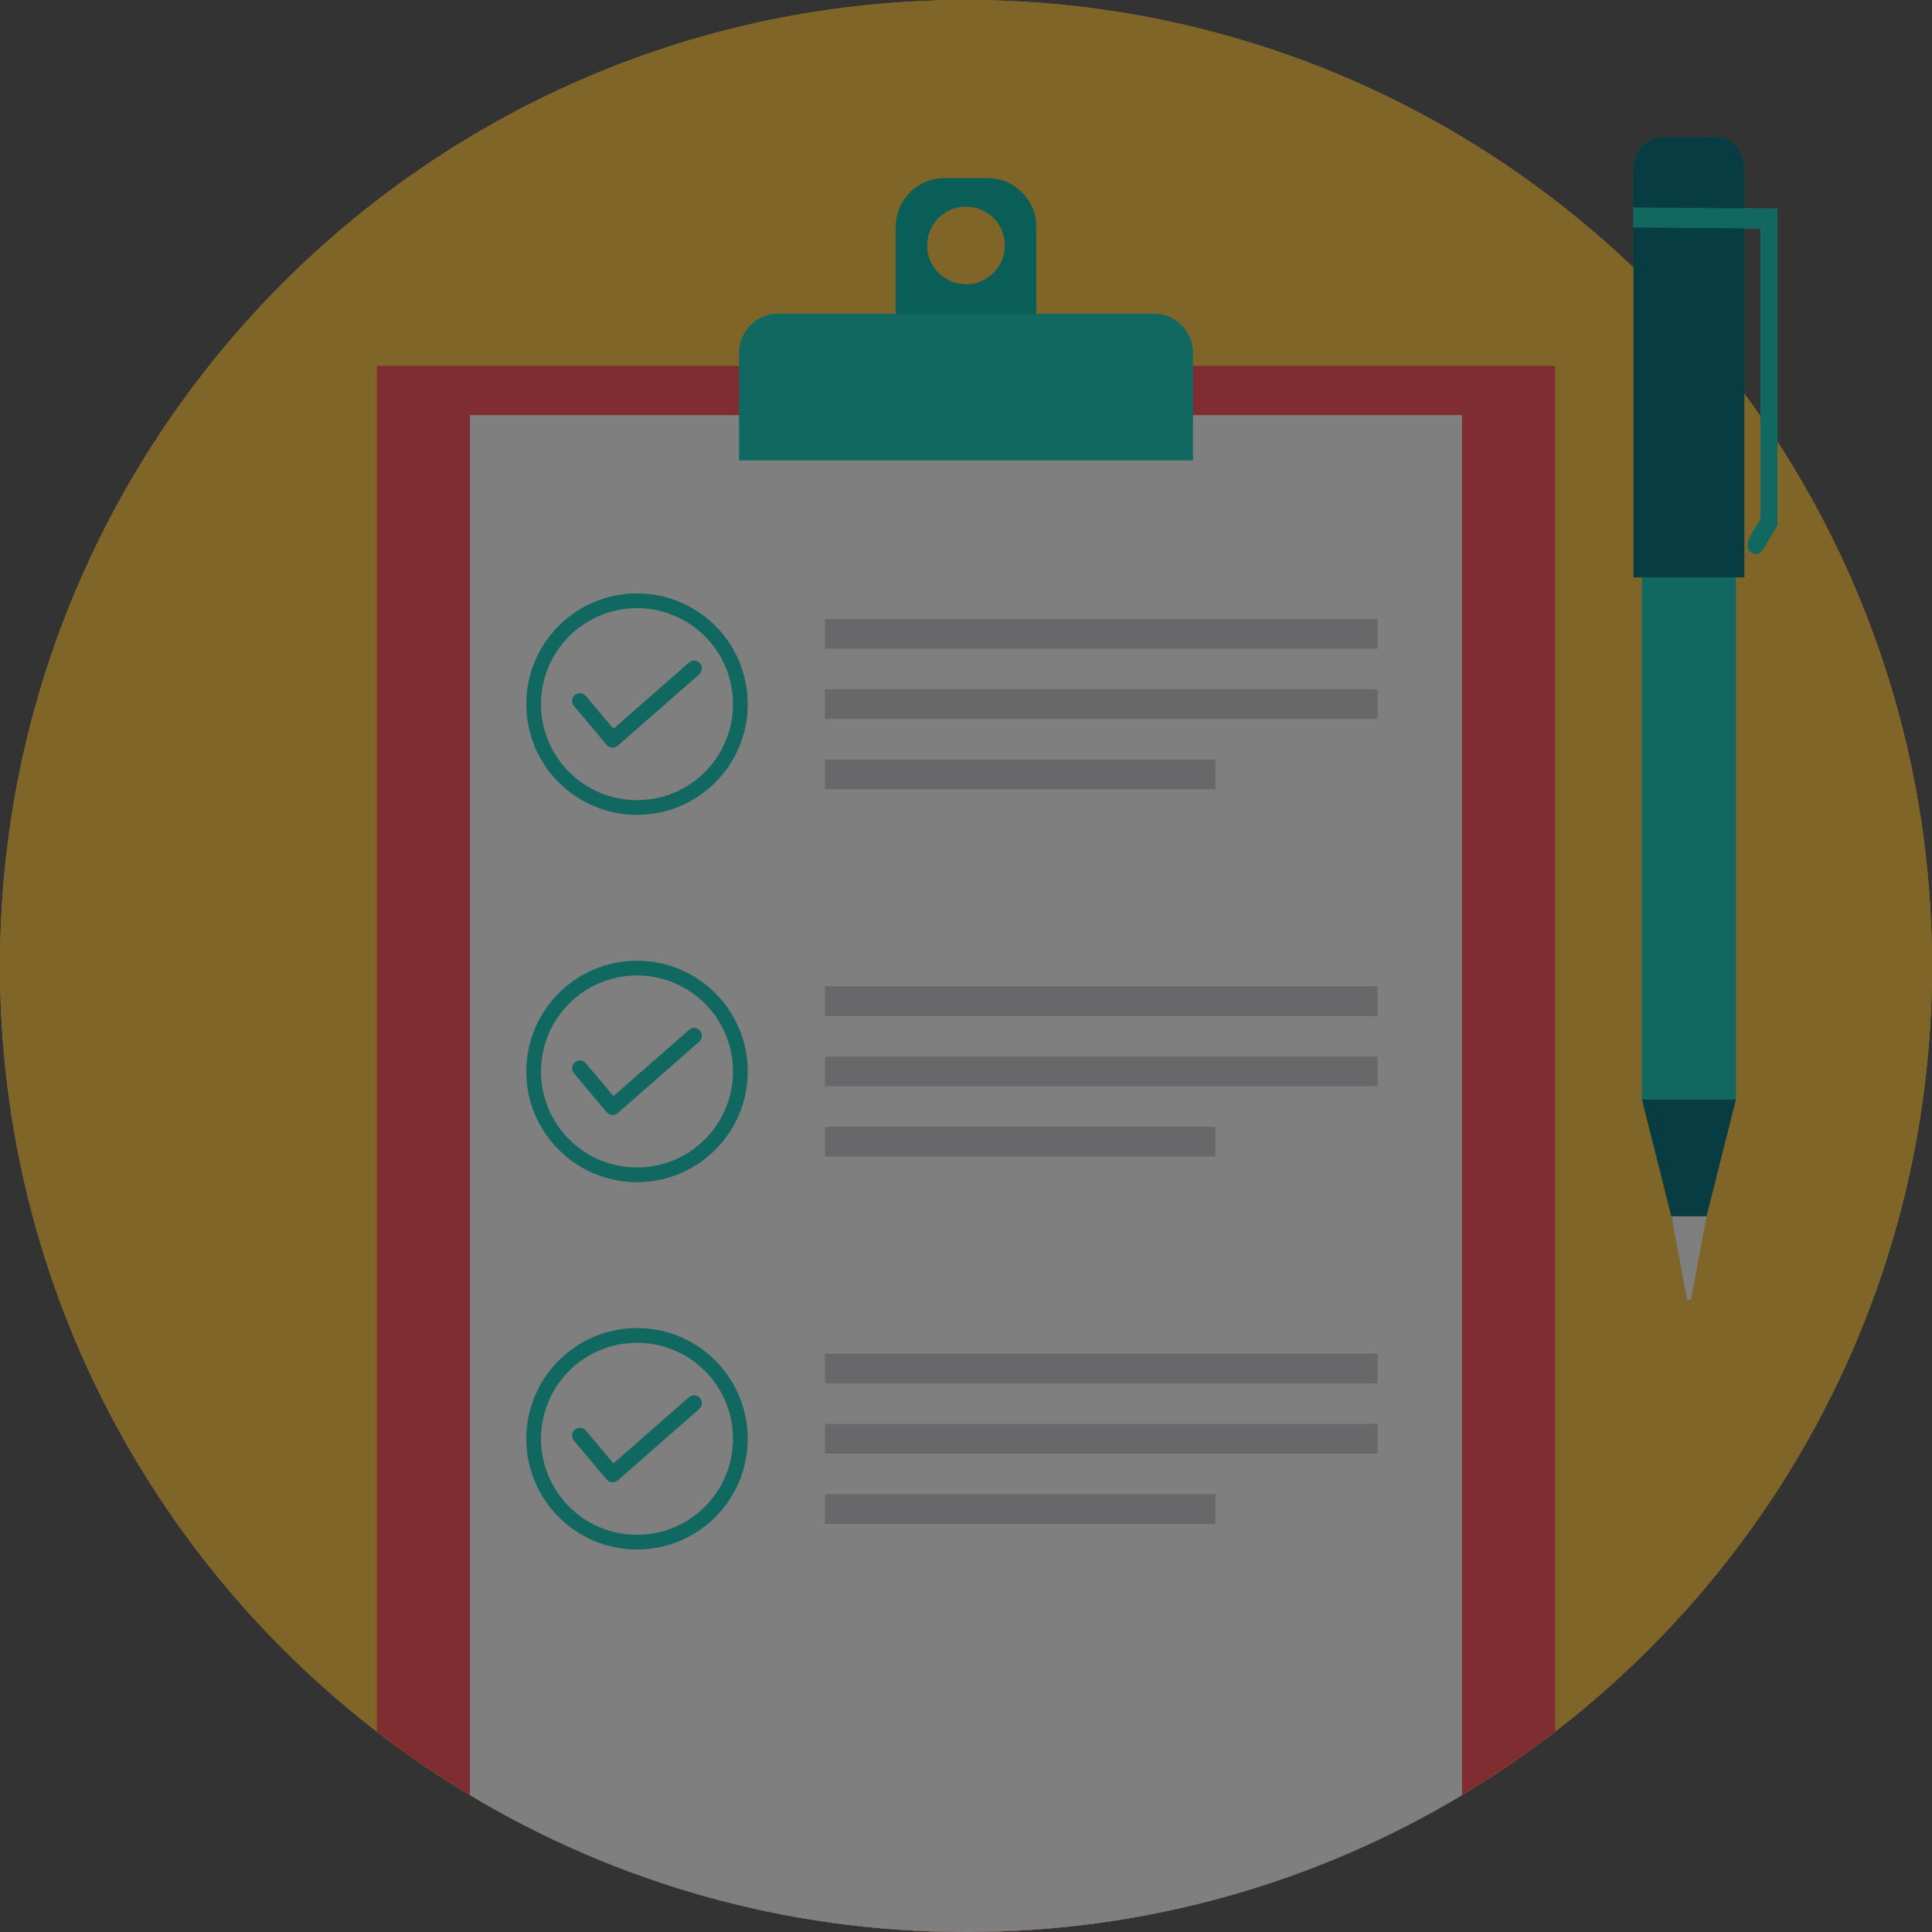 <?xml version="1.0" encoding="UTF-8" standalone="no"?>
<svg width="40px" height="40px" viewBox="0 0 40 40" version="1.1" xmlns="http://www.w3.org/2000/svg" xmlns:xlink="http://www.w3.org/1999/xlink">
    <rect x="0" y="0" width="40" height="40" fill="#333333" stroke="none"/>
    <!-- Generator: Sketch 40 (33762) - http://www.bohemiancoding.com/sketch -->
    <title>notepad</title>
    <desc>Created with Sketch.</desc>
    <defs></defs>
    <g id="LandingPage" stroke="none" stroke-width="1" fill="none" fill-rule="evenodd">
        <g id="Деловой-английский" transform="translate(-333, -732)">
            <g id="Group-3-Copy" transform="translate(333, 732)">
                <g id="notepad">
                    <g id="Layer_1">
                        <path d="M20,0 C31.046,0 40,8.954 40,20 C40,31.046 31.046,40 20,40 C8.954,40 0,31.046 0,20 C0,8.954 8.954,0 20,0 L20,0 Z" id="Shape" fill="#FFCA4F"></path>
                        <path d="M7.804,7.575 L32.196,7.575 L32.196,35.85 C28.821,38.452 24.591,40 20,40 C15.409,40 11.18,38.452 7.804,35.851 L7.804,7.575 L7.804,7.575 L7.804,7.575 Z" id="Shape" fill="#FF5B61"></path>
                        <path d="M9.73,8.594 L30.27,8.594 L30.27,37.164 C27.267,38.964 23.755,40 20,40 C16.245,40 12.732,38.964 9.73,37.165 L9.73,8.594 L9.73,8.594 L9.73,8.594 Z" id="Shape" fill="#FFFFFF"></path>
                        <path d="M19.552,3.687 L20.448,3.687 C21.001,3.687 21.455,4.14 21.455,4.694 L21.455,7.016 L18.545,7.016 L18.545,4.694 C18.545,4.14 18.999,3.687 19.552,3.687 L19.552,3.687 Z M20,4.278 L20,4.278 C19.555,4.278 19.196,4.638 19.196,5.082 C19.196,5.526 19.556,5.886 20,5.886 C20.444,5.886 20.804,5.526 20.804,5.082 C20.804,4.638 20.444,4.278 20,4.278 L20,4.278 Z" id="Shape" fill="#15BDB1"></path>
                        <path d="M16.107,6.495 L23.893,6.495 C24.337,6.495 24.7,6.858 24.7,7.301 L24.7,9.533 L15.301,9.533 L15.301,7.301 C15.301,6.858 15.663,6.495 16.107,6.495 L16.107,6.495 Z" id="Shape" fill="#20D0C2"></path>
                        <g id="Group" transform="translate(17.031, 12.812)" fill="#D0D1D4">
                            <path d="M0.049,0.003 L11.49,0.003 L11.49,0.619 L0.049,0.619 L0.049,0.003 L0.049,0.003 Z M0.049,2.913 L0.049,2.913 L8.133,2.913 L8.133,3.528 L0.049,3.528 L0.049,2.913 L0.049,2.913 Z M0.049,1.458 L0.049,1.458 L11.49,1.458 L11.49,2.073 L0.049,2.073 L0.049,1.458 L0.049,1.458 Z" id="Shape"></path>
                            <path d="M0.049,7.608 L11.49,7.608 L11.49,8.224 L0.049,8.224 L0.049,7.608 L0.049,7.608 Z M0.049,10.518 L0.049,10.518 L8.133,10.518 L8.133,11.133 L0.049,11.133 L0.049,10.518 L0.049,10.518 Z M0.049,9.063 L0.049,9.063 L11.49,9.063 L11.49,9.679 L0.049,9.679 L0.049,9.063 L0.049,9.063 Z" id="Shape"></path>
                            <path d="M0.049,15.213 L11.49,15.213 L11.49,15.829 L0.049,15.829 L0.049,15.213 L0.049,15.213 Z M0.049,18.123 L0.049,18.123 L8.133,18.123 L8.133,18.738 L0.049,18.738 L0.049,18.123 L0.049,18.123 Z M0.049,16.668 L0.049,16.668 L11.49,16.668 L11.49,17.284 L0.049,17.284 L0.049,16.668 L0.049,16.668 Z" id="Shape"></path>
                        </g>
                        <polygon id="Shape" fill="#20D0C2" points="33.994 22.765 35.941 22.765 35.941 4.61 33.994 4.61"></polygon>
                        <g id="Group" transform="translate(33.75, 2.812)" fill="#0E7886">
                            <polygon id="Shape" points="1.218 23.82 2.19 19.952 0.244 19.952"></polygon>
                            <path d="M0.643,0.026 L1.791,0.026 C2.107,0.026 2.365,0.33 2.365,0.702 L2.365,9.142 L0.069,9.142 L0.069,0.702 C0.069,0.33 0.327,0.026 0.643,0.026 L0.643,0.026 Z" id="Shape"></path>
                        </g>
                        <polygon id="Shape" fill="#FFFFFF" points="34.928 26.911 35.009 26.911 35.333 25.182 34.607 25.182"></polygon>
                        <g id="Group" transform="translate(10.859, 4.219)" fill="#20D0C2">
                            <path d="M22.961,0.076 L25.766,0.098 L25.942,0.099 L25.942,0.306 L25.942,6.592 L25.942,6.656 L25.91,6.711 L25.644,7.158 C25.508,7.366 25.224,7.207 25.355,6.92 L25.588,6.527 L25.588,0.512 L22.959,0.492 L22.961,0.076 L22.961,0.076 L22.961,0.076 Z" id="Shape"></path>
                            <path d="M1.023,10.396 C0.966,10.328 0.974,10.226 1.043,10.169 C1.111,10.112 1.213,10.12 1.27,10.189 L1.842,10.869 L3.406,9.498 C3.473,9.439 3.575,9.446 3.634,9.514 C3.693,9.581 3.686,9.683 3.619,9.742 L1.931,11.221 L1.931,11.221 L1.929,11.223 C1.86,11.28 1.759,11.271 1.701,11.203 L1.023,10.396 L1.023,10.396 L1.023,10.396 Z" id="Shape"></path>
                            <path d="M2.33,8.067 C2.963,8.067 3.536,8.324 3.951,8.738 C4.365,9.153 4.622,9.726 4.622,10.36 C4.622,10.992 4.366,11.566 3.951,11.981 C3.536,12.395 2.963,12.652 2.33,12.652 C1.697,12.652 1.124,12.395 0.709,11.981 C0.294,11.566 0.037,10.993 0.037,10.36 C0.037,9.726 0.294,9.153 0.709,8.738 C1.124,8.324 1.697,8.067 2.33,8.067 L2.33,8.067 Z M3.735,8.954 L3.735,8.954 C3.375,8.595 2.878,8.372 2.33,8.372 C1.781,8.372 1.284,8.595 0.924,8.954 C0.565,9.314 0.342,9.811 0.342,10.36 C0.342,10.908 0.565,11.405 0.924,11.765 C1.284,12.125 1.781,12.347 2.33,12.347 C2.878,12.347 3.375,12.125 3.735,11.765 C4.095,11.405 4.317,10.908 4.317,10.36 C4.317,9.811 4.095,9.314 3.735,8.954 L3.735,8.954 Z" id="Shape"></path>
                            <path d="M1.023,18.001 C0.966,17.933 0.974,17.831 1.043,17.774 C1.111,17.717 1.213,17.725 1.27,17.794 L1.842,18.474 L3.406,17.103 C3.473,17.044 3.575,17.051 3.634,17.118 C3.693,17.186 3.686,17.288 3.619,17.347 L1.931,18.826 L1.931,18.826 L1.929,18.828 C1.86,18.885 1.759,18.876 1.701,18.808 L1.023,18.002 L1.023,18.001 L1.023,18.001 Z" id="Shape"></path>
                            <path d="M2.33,15.672 C2.963,15.672 3.536,15.929 3.951,16.344 C4.365,16.758 4.622,17.332 4.622,17.965 C4.622,18.598 4.366,19.171 3.951,19.586 C3.536,20 2.963,20.257 2.33,20.257 C1.697,20.257 1.124,20 0.709,19.586 C0.294,19.171 0.037,18.598 0.037,17.965 C0.037,17.332 0.294,16.758 0.709,16.344 C1.124,15.929 1.697,15.672 2.33,15.672 L2.33,15.672 Z M3.735,16.559 L3.735,16.559 C3.375,16.2 2.878,15.977 2.33,15.977 C1.781,15.977 1.284,16.2 0.924,16.559 C0.565,16.919 0.342,17.416 0.342,17.965 C0.342,18.513 0.565,19.01 0.924,19.37 C1.284,19.73 1.781,19.952 2.33,19.952 C2.878,19.952 3.375,19.729 3.735,19.37 C4.095,19.01 4.317,18.513 4.317,17.965 C4.317,17.416 4.095,16.919 3.735,16.559 L3.735,16.559 Z" id="Shape"></path>
                            <path d="M1.023,25.607 C0.966,25.538 0.974,25.437 1.043,25.379 C1.111,25.322 1.213,25.331 1.27,25.399 L1.842,26.079 L3.406,24.708 C3.473,24.65 3.575,24.656 3.634,24.724 C3.693,24.791 3.686,24.893 3.619,24.952 L1.931,26.431 L1.931,26.431 L1.929,26.433 C1.86,26.49 1.759,26.482 1.701,26.413 L1.023,25.607 L1.023,25.607 L1.023,25.607 Z" id="Shape"></path>
                            <path d="M2.33,23.277 C2.963,23.277 3.536,23.534 3.951,23.949 C4.365,24.364 4.622,24.937 4.622,25.57 C4.622,26.203 4.366,26.776 3.951,27.191 C3.536,27.606 2.963,27.862 2.33,27.862 C1.697,27.862 1.124,27.606 0.709,27.191 C0.294,26.776 0.037,26.203 0.037,25.57 C0.037,24.937 0.294,24.364 0.709,23.949 C1.124,23.534 1.697,23.277 2.33,23.277 L2.33,23.277 Z M3.735,24.164 L3.735,24.164 C3.375,23.805 2.878,23.582 2.33,23.582 C1.781,23.582 1.284,23.805 0.924,24.164 C0.565,24.524 0.342,25.021 0.342,25.57 C0.342,26.118 0.565,26.615 0.924,26.975 C1.284,27.335 1.781,27.557 2.33,27.557 C2.878,27.557 3.375,27.335 3.735,26.975 C4.095,26.615 4.317,26.118 4.317,25.57 C4.317,25.021 4.095,24.524 3.735,24.164 L3.735,24.164 Z" id="Shape"></path>
                        </g>
                    </g>
                    <g id="Layer_1" opacity="0.5" fill="#000000">
                        <path d="M20,0 C31.046,0 40,8.954 40,20 C40,31.046 31.046,40 20,40 C8.954,40 0,31.046 0,20 C0,8.954 8.954,0 20,0 L20,0 Z" id="Shape"></path>
                        <path d="M7.804,7.575 L32.196,7.575 L32.196,35.85 C28.821,38.452 24.591,40 20,40 C15.409,40 11.18,38.452 7.804,35.851 L7.804,7.575 L7.804,7.575 L7.804,7.575 Z" id="Shape"></path>
                        <path d="M9.73,8.594 L30.27,8.594 L30.27,37.164 C27.267,38.964 23.755,40 20,40 C16.245,40 12.732,38.964 9.73,37.165 L9.73,8.594 L9.73,8.594 L9.73,8.594 Z" id="Shape"></path>
                        <path d="M19.552,3.687 L20.448,3.687 C21.001,3.687 21.455,4.14 21.455,4.694 L21.455,7.016 L18.545,7.016 L18.545,4.694 C18.545,4.14 18.999,3.687 19.552,3.687 L19.552,3.687 Z M20,4.278 L20,4.278 C19.555,4.278 19.196,4.638 19.196,5.082 C19.196,5.526 19.556,5.886 20,5.886 C20.444,5.886 20.804,5.526 20.804,5.082 C20.804,4.638 20.444,4.278 20,4.278 L20,4.278 Z" id="Shape"></path>
                        <path d="M16.107,6.495 L23.893,6.495 C24.337,6.495 24.7,6.858 24.7,7.301 L24.7,9.533 L15.301,9.533 L15.301,7.301 C15.301,6.858 15.663,6.495 16.107,6.495 L16.107,6.495 Z" id="Shape"></path>
                        <g id="Group" transform="translate(17.031, 12.812)">
                            <path d="M0.049,0.003 L11.49,0.003 L11.49,0.619 L0.049,0.619 L0.049,0.003 L0.049,0.003 Z M0.049,2.913 L0.049,2.913 L8.133,2.913 L8.133,3.528 L0.049,3.528 L0.049,2.913 L0.049,2.913 Z M0.049,1.458 L0.049,1.458 L11.49,1.458 L11.49,2.073 L0.049,2.073 L0.049,1.458 L0.049,1.458 Z" id="Shape"></path>
                            <path d="M0.049,7.608 L11.49,7.608 L11.49,8.224 L0.049,8.224 L0.049,7.608 L0.049,7.608 Z M0.049,10.518 L0.049,10.518 L8.133,10.518 L8.133,11.133 L0.049,11.133 L0.049,10.518 L0.049,10.518 Z M0.049,9.063 L0.049,9.063 L11.49,9.063 L11.49,9.679 L0.049,9.679 L0.049,9.063 L0.049,9.063 Z" id="Shape"></path>
                            <path d="M0.049,15.213 L11.49,15.213 L11.49,15.829 L0.049,15.829 L0.049,15.213 L0.049,15.213 Z M0.049,18.123 L0.049,18.123 L8.133,18.123 L8.133,18.738 L0.049,18.738 L0.049,18.123 L0.049,18.123 Z M0.049,16.668 L0.049,16.668 L11.49,16.668 L11.49,17.284 L0.049,17.284 L0.049,16.668 L0.049,16.668 Z" id="Shape"></path>
                        </g>
                        <polygon id="Shape" points="33.994 22.765 35.941 22.765 35.941 4.61 33.994 4.61"></polygon>
                        <g id="Group" transform="translate(33.75, 2.812)">
                            <polygon id="Shape" points="1.218 23.82 2.19 19.952 0.244 19.952"></polygon>
                            <path d="M0.643,0.026 L1.791,0.026 C2.107,0.026 2.365,0.33 2.365,0.702 L2.365,9.142 L0.069,9.142 L0.069,0.702 C0.069,0.33 0.327,0.026 0.643,0.026 L0.643,0.026 Z" id="Shape"></path>
                        </g>
                        <polygon id="Shape" points="34.928 26.911 35.009 26.911 35.333 25.182 34.607 25.182"></polygon>
                        <g id="Group" transform="translate(10.859, 4.219)">
                            <path d="M22.961,0.076 L25.766,0.098 L25.942,0.099 L25.942,0.306 L25.942,6.592 L25.942,6.656 L25.91,6.711 L25.644,7.158 C25.508,7.366 25.224,7.207 25.355,6.92 L25.588,6.527 L25.588,0.512 L22.959,0.492 L22.961,0.076 L22.961,0.076 L22.961,0.076 Z" id="Shape"></path>
                            <path d="M1.023,10.396 C0.966,10.328 0.974,10.226 1.043,10.169 C1.111,10.112 1.213,10.12 1.27,10.189 L1.842,10.869 L3.406,9.498 C3.473,9.439 3.575,9.446 3.634,9.514 C3.693,9.581 3.686,9.683 3.619,9.742 L1.931,11.221 L1.931,11.221 L1.929,11.223 C1.86,11.28 1.759,11.271 1.701,11.203 L1.023,10.396 L1.023,10.396 L1.023,10.396 Z" id="Shape"></path>
                            <path d="M2.33,8.067 C2.963,8.067 3.536,8.324 3.951,8.738 C4.365,9.153 4.622,9.726 4.622,10.36 C4.622,10.992 4.366,11.566 3.951,11.981 C3.536,12.395 2.963,12.652 2.33,12.652 C1.697,12.652 1.124,12.395 0.709,11.981 C0.294,11.566 0.037,10.993 0.037,10.36 C0.037,9.726 0.294,9.153 0.709,8.738 C1.124,8.324 1.697,8.067 2.33,8.067 L2.33,8.067 Z M3.735,8.954 L3.735,8.954 C3.375,8.595 2.878,8.372 2.33,8.372 C1.781,8.372 1.284,8.595 0.924,8.954 C0.565,9.314 0.342,9.811 0.342,10.36 C0.342,10.908 0.565,11.405 0.924,11.765 C1.284,12.125 1.781,12.347 2.33,12.347 C2.878,12.347 3.375,12.125 3.735,11.765 C4.095,11.405 4.317,10.908 4.317,10.36 C4.317,9.811 4.095,9.314 3.735,8.954 L3.735,8.954 Z" id="Shape"></path>
                            <path d="M1.023,18.001 C0.966,17.933 0.974,17.831 1.043,17.774 C1.111,17.717 1.213,17.725 1.27,17.794 L1.842,18.474 L3.406,17.103 C3.473,17.044 3.575,17.051 3.634,17.118 C3.693,17.186 3.686,17.288 3.619,17.347 L1.931,18.826 L1.931,18.826 L1.929,18.828 C1.86,18.885 1.759,18.876 1.701,18.808 L1.023,18.002 L1.023,18.001 L1.023,18.001 Z" id="Shape"></path>
                            <path d="M2.33,15.672 C2.963,15.672 3.536,15.929 3.951,16.344 C4.365,16.758 4.622,17.332 4.622,17.965 C4.622,18.598 4.366,19.171 3.951,19.586 C3.536,20 2.963,20.257 2.33,20.257 C1.697,20.257 1.124,20 0.709,19.586 C0.294,19.171 0.037,18.598 0.037,17.965 C0.037,17.332 0.294,16.758 0.709,16.344 C1.124,15.929 1.697,15.672 2.33,15.672 L2.33,15.672 Z M3.735,16.559 L3.735,16.559 C3.375,16.2 2.878,15.977 2.33,15.977 C1.781,15.977 1.284,16.2 0.924,16.559 C0.565,16.919 0.342,17.416 0.342,17.965 C0.342,18.513 0.565,19.01 0.924,19.37 C1.284,19.73 1.781,19.952 2.33,19.952 C2.878,19.952 3.375,19.729 3.735,19.37 C4.095,19.01 4.317,18.513 4.317,17.965 C4.317,17.416 4.095,16.919 3.735,16.559 L3.735,16.559 Z" id="Shape"></path>
                            <path d="M1.023,25.607 C0.966,25.538 0.974,25.437 1.043,25.379 C1.111,25.322 1.213,25.331 1.27,25.399 L1.842,26.079 L3.406,24.708 C3.473,24.65 3.575,24.656 3.634,24.724 C3.693,24.791 3.686,24.893 3.619,24.952 L1.931,26.431 L1.931,26.431 L1.929,26.433 C1.86,26.49 1.759,26.482 1.701,26.413 L1.023,25.607 L1.023,25.607 L1.023,25.607 Z" id="Shape"></path>
                            <path d="M2.33,23.277 C2.963,23.277 3.536,23.534 3.951,23.949 C4.365,24.364 4.622,24.937 4.622,25.57 C4.622,26.203 4.366,26.776 3.951,27.191 C3.536,27.606 2.963,27.862 2.33,27.862 C1.697,27.862 1.124,27.606 0.709,27.191 C0.294,26.776 0.037,26.203 0.037,25.57 C0.037,24.937 0.294,24.364 0.709,23.949 C1.124,23.534 1.697,23.277 2.33,23.277 L2.33,23.277 Z M3.735,24.164 L3.735,24.164 C3.375,23.805 2.878,23.582 2.33,23.582 C1.781,23.582 1.284,23.805 0.924,24.164 C0.565,24.524 0.342,25.021 0.342,25.57 C0.342,26.118 0.565,26.615 0.924,26.975 C1.284,27.335 1.781,27.557 2.33,27.557 C2.878,27.557 3.375,27.335 3.735,26.975 C4.095,26.615 4.317,26.118 4.317,25.57 C4.317,25.021 4.095,24.524 3.735,24.164 L3.735,24.164 Z" id="Shape"></path>
                        </g>
                    </g>
                </g>
            </g>
        </g>
    </g>
</svg>